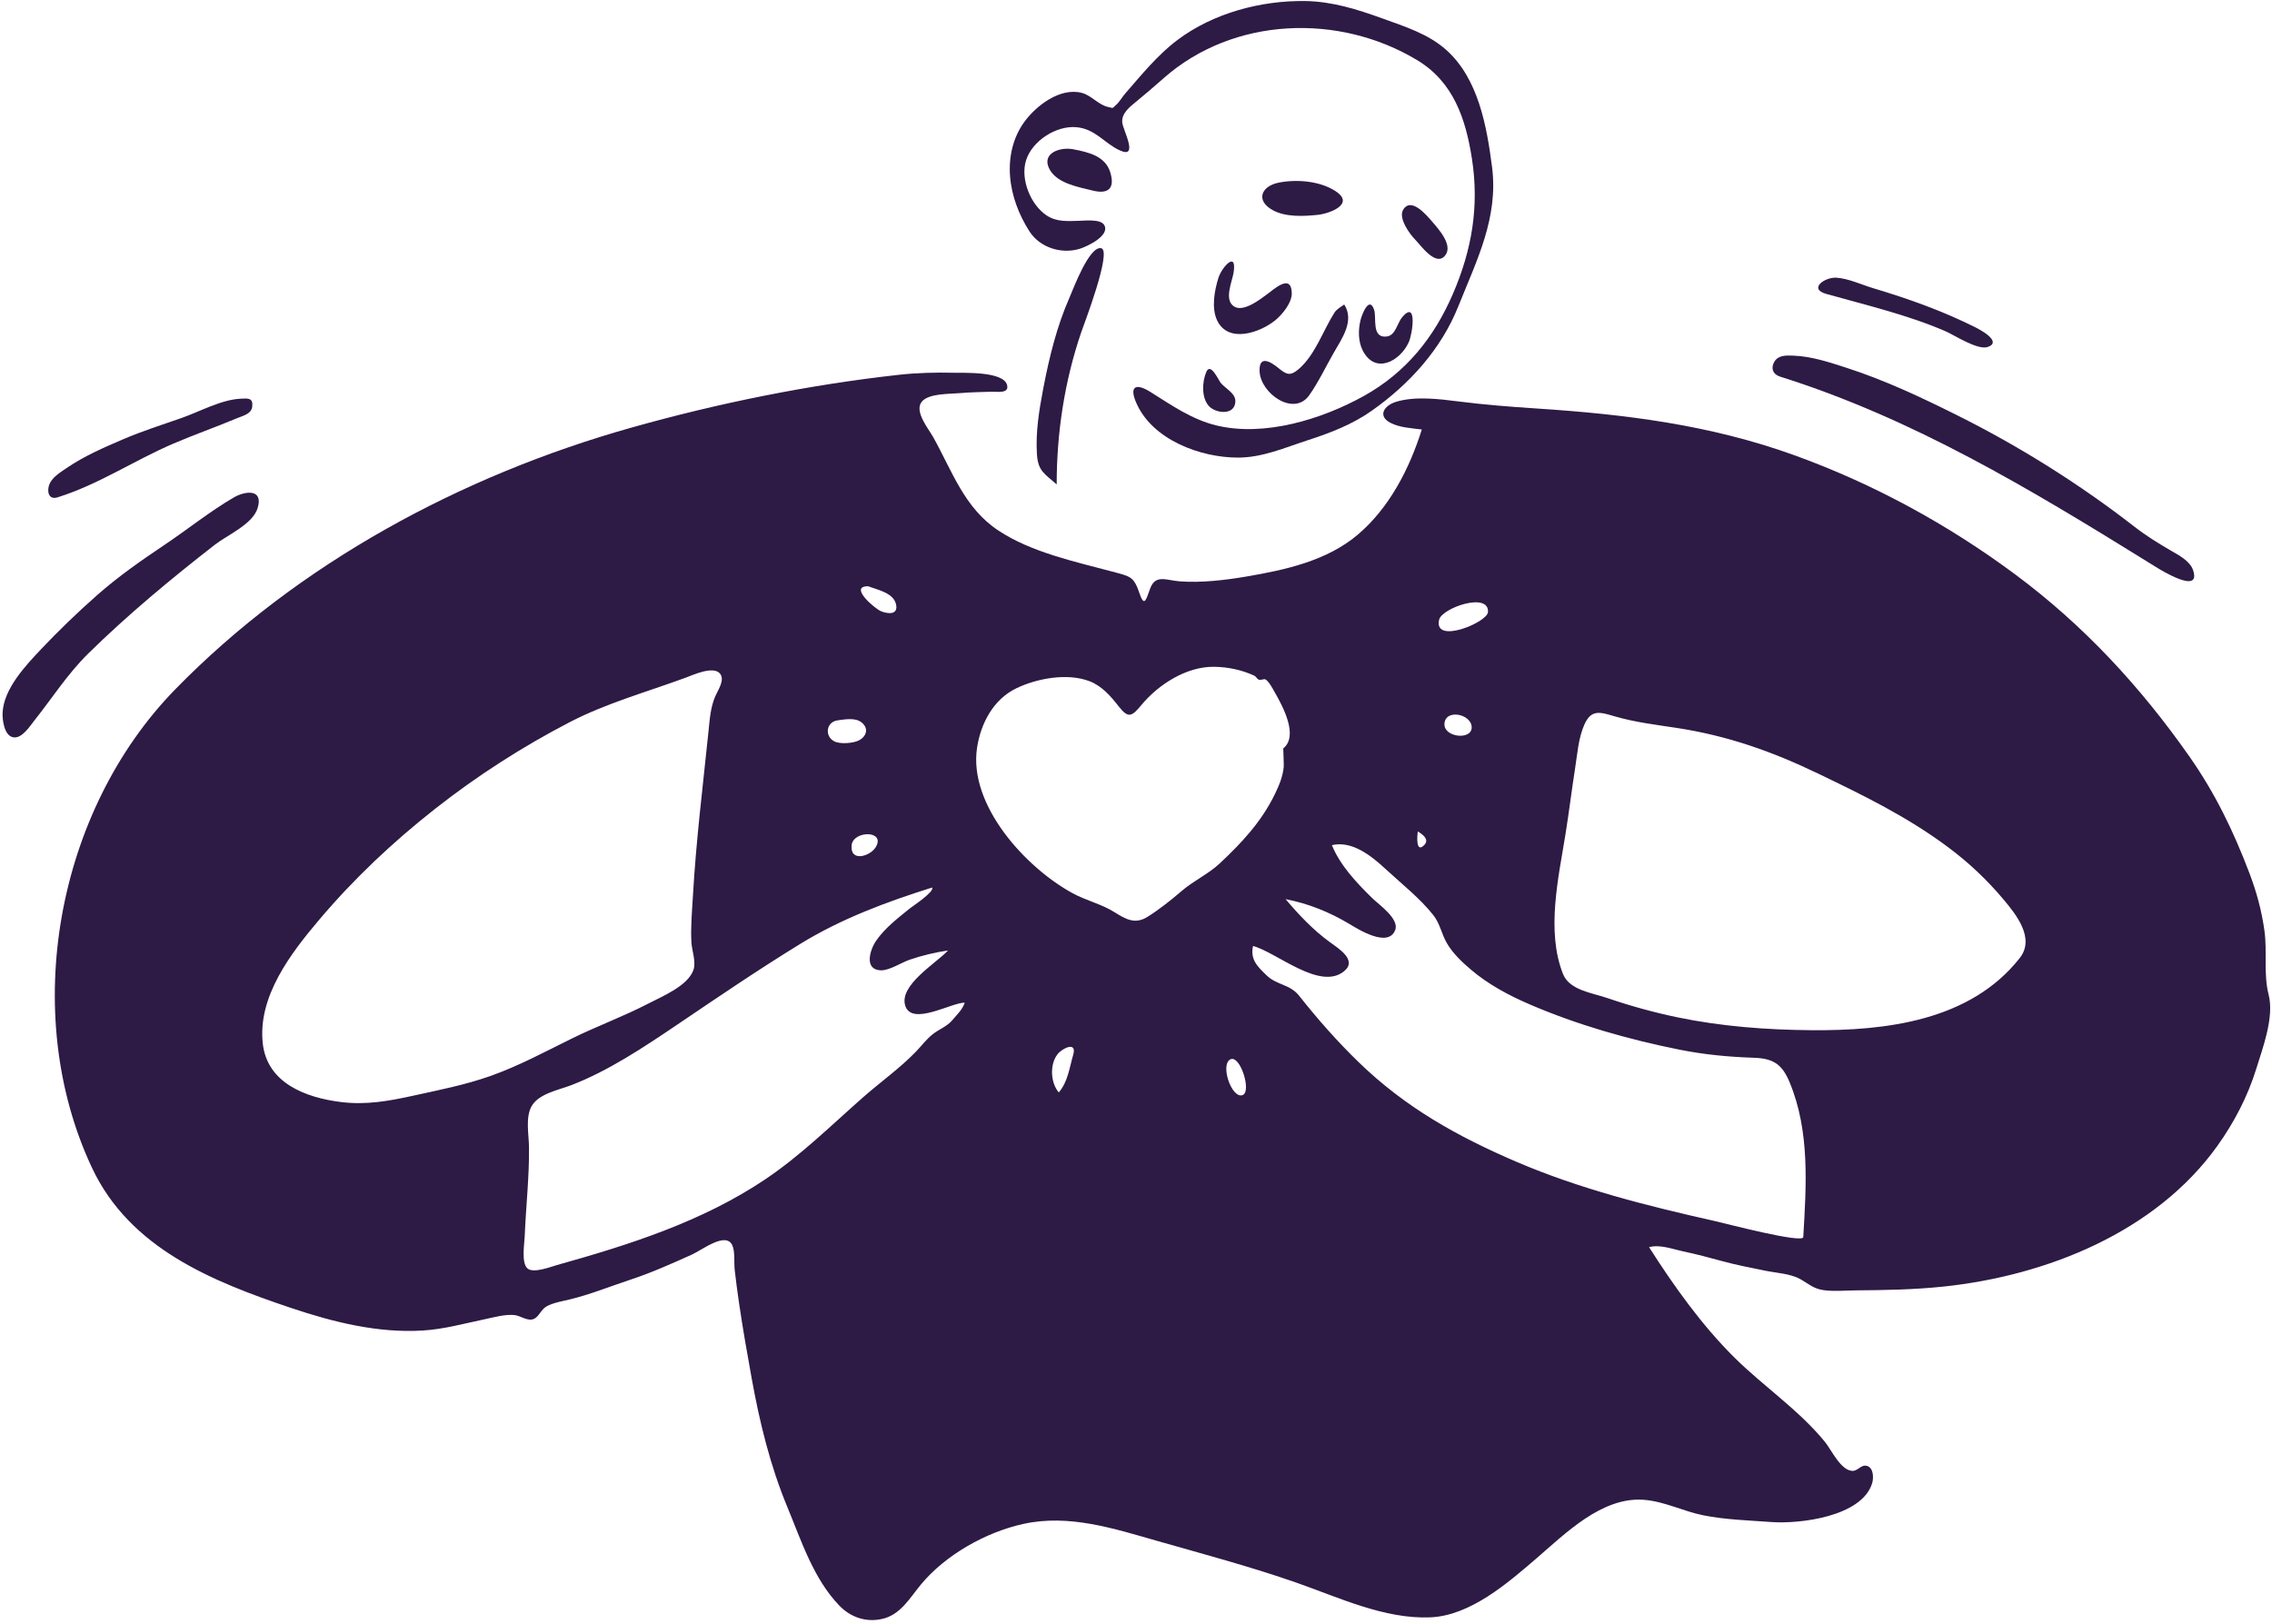 <svg width="456" height="326" viewBox="0 0 456 326" fill="none" xmlns="http://www.w3.org/2000/svg">
<path fill-rule="evenodd" clip-rule="evenodd" d="M405.365 192.294C395.427 204.9 378.532 206.892 363.526 206.768C354.516 206.694 345.488 206.016 336.654 204.179C331.891 203.189 327.161 201.878 322.559 200.302C319.52 199.261 314.995 198.741 313.701 195.484C310.289 186.891 312.8 176.115 314.205 167.393C314.919 162.956 315.456 158.493 316.151 154.053C316.596 151.213 316.808 148.07 317.999 145.412C319.393 142.299 321.154 142.921 324.102 143.781C328.164 144.967 332.334 145.46 336.51 146.097C346.702 147.654 355.594 150.792 364.856 155.24C374.015 159.638 382.899 163.979 391.069 170.095C395.208 173.194 398.774 176.558 402.097 180.508C404.664 183.559 408.495 188.323 405.365 192.294ZM361.925 248.286C361.845 249.643 346.27 245.546 344.221 245.086C330.773 242.07 317.058 238.634 304.363 233.184C292.512 228.098 282.071 222.278 272.746 213.24C268.4 209.028 264.49 204.592 260.749 199.867C258.874 197.499 256.312 197.774 254.222 195.771C252.341 193.968 250.898 192.56 251.486 189.865C256.186 191.103 264.864 198.887 269.736 194.956C272.513 192.716 268.661 190.375 266.883 189.077C263.541 186.636 260.683 183.624 258.026 180.463C262.588 181.347 266.834 183.056 270.804 185.434C272.568 186.491 278.614 190.322 280.021 186.67C280.888 184.421 276.788 181.596 275.51 180.352C272.371 177.298 268.983 173.733 267.317 169.627C271.437 168.671 275.32 171.855 278.126 174.449C281.24 177.328 285.058 180.35 287.669 183.668C289.017 185.379 289.31 187.4 290.362 189.246C291.547 191.323 293.441 193.103 295.251 194.639C298.739 197.6 302.819 199.78 307.006 201.583C316.575 205.703 326.832 208.619 337.031 210.664C342.035 211.668 346.916 212.13 351.995 212.3C355.942 212.433 357.689 213.613 359.196 217.25C363.274 227.09 362.533 237.916 361.925 248.286ZM244.796 173.302C242.514 175.438 239.549 176.777 237.163 178.83C235.064 180.636 232.643 182.564 230.3 184.024C227.799 185.583 225.931 184.49 223.679 183.08C221.036 181.424 217.997 180.754 215.274 179.273C205.86 174.149 194.343 161.595 196.101 150.067C196.846 145.182 199.371 140.374 203.958 138.158C208.124 136.145 214.18 135.028 218.636 136.71C221.15 137.66 222.949 139.755 224.559 141.815C226.437 144.217 227.157 143.838 229.069 141.522C232.492 137.378 238.136 133.743 243.716 133.83C246.489 133.874 249.244 134.459 251.742 135.61C252.08 135.766 252.269 136.238 252.608 136.398C253.026 136.595 253.711 136.186 254.001 136.37C254.733 136.833 255.463 138.279 255.884 139.013C257.577 141.958 260.625 147.734 257.554 150.213C257.552 150.215 257.69 153.568 257.648 153.951C257.432 155.952 256.74 157.603 255.849 159.433C253.173 164.93 249.222 169.163 244.796 173.302ZM249.347 219.813C247.185 220.485 244.856 213.71 246.93 212.628C248.907 211.597 251.304 219.205 249.347 219.813ZM215.392 211.712C214.643 214.271 214.327 217.176 212.496 219.258C210.82 217.269 210.654 213.599 212.28 211.554C213.209 210.387 216.211 208.916 215.392 211.712ZM284.573 166.872C284.561 166.938 287.174 168.187 285.899 169.554C284.157 171.421 284.397 167.787 284.573 166.872ZM295.373 146.015C295.343 148.603 289.865 147.978 289.904 145.375C289.952 142.172 295.405 143.272 295.373 146.015ZM288.834 124.389C289.376 122.019 298.905 118.724 298.645 122.853C298.515 124.923 287.684 129.425 288.834 124.389ZM191.154 204.733C190.085 206.017 188.568 206.523 187.288 207.509C185.945 208.542 184.986 209.882 183.813 211.094C180.593 214.424 176.717 217.16 173.243 220.218C166.856 225.84 160.737 231.884 153.656 236.653C141.001 245.173 126.327 249.833 111.759 253.913C110.552 254.251 107.076 255.615 105.882 254.599C104.594 253.503 105.249 249.646 105.308 248.188C105.549 242.21 106.246 236.161 106.171 230.191C106.14 227.739 105.422 224.253 106.701 222.01C108.13 219.504 112.118 218.771 114.585 217.828C122.084 214.962 129.307 210.127 135.931 205.65C144.074 200.145 152.297 194.549 160.677 189.41C168.886 184.376 177.942 181.005 187.099 178.129C187.524 179.021 183.154 181.89 182.654 182.292C180.259 184.221 177.652 186.22 175.874 188.766C174.615 190.568 173.324 194.647 176.8 194.752C178.485 194.803 180.977 193.172 182.505 192.645C185.029 191.774 187.63 191.163 190.27 190.765C188 193.264 180.307 197.753 181.706 201.91C183.065 205.943 190.92 201.236 193.624 201.236C193.181 202.643 192.067 203.635 191.154 204.733ZM98.346 215.99C93.315 217.759 88.159 218.765 82.966 219.907C78.017 220.996 73.442 221.816 68.373 221.179C61.374 220.299 53.629 217.4 52.742 209.447C51.69 200.024 58.344 191.365 64.059 184.605C71.013 176.38 78.822 169.027 87.285 162.369C95.739 155.717 104.863 149.853 114.423 144.902C121.695 141.136 129.909 138.849 137.598 136.022C139.061 135.485 143.108 133.595 144.476 135.161C145.582 136.427 144.077 138.537 143.573 139.713C142.59 142.005 142.454 144.312 142.2 146.773C141.067 157.763 139.702 168.751 139.074 179.788C138.899 182.865 138.591 186.082 138.771 189.161C138.87 190.866 139.757 193.037 139.166 194.702C138.03 197.902 132.829 200.02 130.072 201.449C125.137 204.008 119.912 205.917 114.926 208.365C109.451 211.053 104.12 213.958 98.346 215.99ZM168.118 144.577C169.499 144.388 171.568 144.012 172.799 144.906C174.404 146.073 173.983 147.696 172.5 148.542C171.329 149.211 168.589 149.394 167.432 148.787C165.461 147.754 165.794 144.897 168.118 144.577ZM175.766 170.027C174.65 171.885 170.572 173.104 170.927 169.636C171.232 166.666 177.821 166.604 175.766 170.027ZM174.252 117.668C176.046 118.363 179.301 118.958 179.833 121.265C180.329 123.413 178.293 123.271 176.825 122.68C175.616 122.195 170.235 117.631 174.252 117.668ZM455.316 199.6C454.268 195.522 455.066 191.008 454.488 186.832C453.927 182.784 452.918 179.064 451.47 175.249C448.263 166.803 444.589 159.2 439.391 151.788C429.601 137.829 418.242 125.533 404.526 115.337C390.986 105.272 375.992 97.092 360.108 91.359C343.266 85.279 326.312 83.162 308.55 81.997C303.246 81.65 297.947 81.237 292.673 80.567C288.818 80.077 283.986 79.474 280.175 80.655C277.78 81.397 276.443 83.485 279.051 84.855C280.9 85.827 283.322 85.943 285.364 86.201C282.897 94.04 278.882 101.905 272.52 107.302C266.309 112.571 257.998 114.377 250.16 115.714C245.909 116.438 241.15 116.998 236.833 116.686C234.104 116.489 231.975 115.225 230.873 118.036C230.109 119.989 229.748 122.132 228.74 119.183C227.549 115.697 226.964 115.719 223.258 114.729C215.678 112.704 206.989 110.857 200.376 106.478C193.516 101.935 191.13 94.585 187.3 87.741C186.353 86.049 183.496 82.626 184.956 80.688C186.291 78.915 190.632 79.092 192.62 78.907C194.718 78.712 196.829 78.703 198.934 78.622C200.153 78.575 202.606 79.074 202.116 77.253C201.375 74.507 193.445 74.859 191.475 74.815C187.813 74.733 184.1 74.817 180.456 75.22C162.388 77.219 144.158 80.913 126.674 85.84C92.752 95.399 59.898 113.012 35.142 138.387C11.379 162.744 3.85 203.277 18.459 234.377C26.051 250.54 42.527 257.18 58.498 262.543C66.922 265.371 75.843 267.583 84.798 267.05C89.096 266.793 93.173 265.636 97.365 264.765C99.192 264.384 101.272 263.778 103.15 263.931C104.571 264.047 105.937 265.351 107.27 264.658C108.216 264.166 108.627 262.754 109.784 262.152C111.172 261.43 112.855 261.169 114.354 260.805C118.522 259.793 122.558 258.151 126.632 256.805C130.844 255.413 134.819 253.62 138.861 251.807C140.902 250.892 145.625 247.169 146.955 249.891C147.562 251.133 147.303 253.528 147.451 254.831C147.71 257.109 148.014 259.382 148.346 261.65C149.078 266.644 149.955 271.617 150.853 276.584C152.474 285.547 154.563 294.127 158.056 302.557C160.845 309.289 163.294 316.919 168.473 322.273C170.734 324.611 173.819 325.663 177.062 324.928C180.75 324.092 182.586 320.742 184.825 318.033C189.752 312.072 197.886 307.504 205.396 305.86C214.594 303.846 223.552 306.791 232.331 309.294C241.617 311.942 251.071 314.465 260.186 317.648C268.679 320.615 277.85 324.995 287.061 324.614C295.094 324.282 302.597 317.744 308.39 312.761C314.208 307.756 321.483 300.428 329.85 301.017C334.004 301.31 337.79 303.314 341.836 304.129C346.278 305.023 351.005 305.15 355.522 305.484C361.13 305.897 373.675 304.436 375.75 297.689C376.058 296.688 376.059 294.628 374.738 294.227C373.522 293.859 372.901 295.281 371.749 295.216C369.406 295.084 367.575 290.998 366.288 289.416C361.093 283.031 353.967 278.268 348.137 272.5C341.555 265.987 335.935 258.096 330.975 250.313C333.217 249.73 335.637 250.698 337.807 251.157C340.444 251.716 343.013 252.391 345.612 253.107C348.476 253.895 351.381 254.437 354.287 255.038C356.456 255.486 359.335 255.621 361.292 256.709C363.001 257.659 363.955 258.679 366.076 258.954C368.234 259.234 370.449 258.998 372.616 258.984C378.478 258.944 384.328 258.835 390.162 258.215C410.778 256.025 432.631 247.305 445.028 230C448.4 225.292 451.116 220.078 452.832 214.544C454.172 210.224 456.482 204.136 455.316 199.6Z" fill="#2D1A45"/>
<path fill-rule="evenodd" clip-rule="evenodd" d="M261.956 0.208C267.374 0.284 272.452 1.891 277.5 3.717C281.939 5.323 286.672 6.809 290.262 10.014C296.718 15.78 298.4 25.328 299.457 33.496C300.775 43.688 296.389 52.24 292.698 61.461C289.245 70.086 282.909 77.072 275.377 82.396C271.431 85.185 267.07 86.868 262.507 88.344C257.872 89.844 253.383 91.851 248.425 91.844C240.894 91.833 231.253 88.256 228.045 80.837C226.585 77.459 228.007 76.853 230.929 78.689C235.169 81.352 239.256 84.226 244.21 85.408C253.819 87.7 265.327 84.149 273.752 79.464C282.174 74.779 287.828 67.743 291.606 58.981C295.419 50.142 296.9 41.432 295.43 31.903C294.184 23.827 291.705 16.451 284.428 12.067C268.718 2.605 247.552 3.367 233.582 15.664C231.666 17.35 229.772 18.99 227.797 20.6C226.542 21.623 225.064 22.851 225.247 24.62C225.402 26.135 228.633 31.977 224.743 30.183C221.589 28.728 219.875 25.884 216.055 25.531C211.989 25.156 207.139 28.28 205.923 32.211C204.763 35.962 206.831 41.094 210.072 43.246C212.079 44.579 214.287 44.373 216.565 44.319C217.696 44.292 220.845 43.925 221.593 45.12C222.917 47.235 218.245 49.458 216.738 49.925C213.069 51.063 208.733 49.724 206.624 46.449C204.48 43.12 203.012 39.266 202.717 35.3C202.435 31.499 203.297 27.652 205.539 24.531C207.924 21.213 212.785 17.492 217.143 18.645C219.034 19.145 220.554 21.1 222.41 21.471C223.581 21.705 223.088 21.872 224.059 21.004C224.675 20.453 225.257 19.436 225.826 18.783C229.097 15.028 232.331 11.021 236.334 8.015C243.511 2.626 253.051 0.081 261.956 0.208ZM242.108 74.654C242.957 72.665 244.516 76.214 244.977 76.808C245.89 77.982 248.036 78.896 247.943 80.627C247.791 83.487 243.893 82.956 242.594 81.465C241.115 79.767 241.27 76.62 242.108 74.654ZM269.795 61.117C271.897 64.394 269.335 67.93 267.673 70.83C266.083 73.603 264.607 76.737 262.757 79.343C259.685 83.671 253.003 78.989 252.805 74.541C252.653 71.137 255.065 72.619 256.613 73.891C258.206 75.2 258.961 75.526 260.632 74.096C263.992 71.217 265.501 66.403 267.824 62.758C268.285 62.035 269.119 61.6 269.795 61.117ZM275.788 62.171C276.33 63.755 275.193 67.953 278.354 67.534C280.101 67.302 280.474 64.795 281.393 63.701C284.481 60.023 283.534 66.979 282.727 68.721C280.948 72.558 275.969 75.202 273.5 70.334C272.582 68.523 272.586 66.237 273.052 64.29C273.306 63.23 274.787 59.245 275.788 62.171ZM247.594 54.667C247.314 56.515 245.577 60.199 247.698 61.521C249.565 62.685 252.816 60.157 254.254 59.102C255.747 58.005 259.132 54.858 259.265 58.774C259.333 60.77 257.335 63.165 255.909 64.315C252.867 66.767 246.546 68.967 244.304 64.351C243.083 61.837 243.751 58.257 244.559 55.723C245.213 53.669 248.27 50.201 247.594 54.667ZM287.492 44.545C288.73 45.983 291.664 49.204 290.068 51.251C288.203 53.644 285.173 49.253 283.978 48.031C282.901 46.931 280.637 43.796 281.602 42.133C283.201 39.382 286.405 43.283 287.492 44.545ZM268.035 38.355C272.081 40.991 266.761 42.889 264.456 43.126C261.666 43.41 258.1 43.599 255.538 42.23C251.906 40.29 253.117 37.359 256.637 36.657C260.246 35.939 264.894 36.309 268.035 38.355ZM215.43 29.963C218.406 30.543 221.804 31.296 222.818 34.54C223.864 37.893 222.361 39.005 219.321 38.251C216.509 37.552 212.309 36.849 210.719 34.102C208.819 30.82 212.671 29.427 215.43 29.963Z" fill="#2D1A45"/>
<path fill-rule="evenodd" clip-rule="evenodd" d="M51.698 102.005C50.699 105.23 45.645 107.369 43.124 109.329C34.309 116.188 25.694 123.329 17.724 131.156C13.587 135.219 10.456 140.133 6.868 144.652C5.993 145.755 4.442 148.225 2.726 147.993C0.842 147.739 0.461 144.495 0.521 143.078C0.727 138.247 5.139 133.582 8.286 130.255C11.825 126.515 15.61 122.87 19.474 119.463C23.729 115.714 28.346 112.491 33.052 109.336C37.672 106.237 42.102 102.658 46.907 99.851C49.171 98.529 52.929 98.026 51.698 102.005ZM359.867 71.379C363.547 71.495 367.138 72.702 370.608 73.822C378.242 76.288 385.513 79.707 392.682 83.282C405.252 89.547 417.348 97.127 428.436 105.746C430.754 107.547 433.13 109.007 435.65 110.48C437.263 111.423 439.563 112.575 440.185 114.498C441.763 119.386 433.795 114.48 432.665 113.778L431.074 112.792C407.483 98.17 383.919 83.964 357.234 75.579C355.812 75.132 355.37 73.865 356.116 72.608C356.924 71.246 358.5 71.336 359.867 71.379ZM50.624 81.609C50.453 83.098 48.768 83.436 47.631 83.914C43.388 85.696 39.04 87.216 34.809 89.028C26.956 92.39 19.745 97.269 11.548 99.82C9.675 100.405 9.399 98.514 9.9 97.228C10.459 95.792 12.136 94.784 13.349 93.954C16.849 91.556 20.819 89.832 24.705 88.167C28.559 86.514 32.526 85.265 36.477 83.879C40.149 82.592 44.41 80.195 48.353 80.019L48.526 80.01C49.781 79.947 50.823 79.862 50.624 81.609ZM366.565 58.998C362.813 57.943 366.357 55.568 368.587 55.735C371.074 55.921 373.478 57.096 375.837 57.804C383.049 59.969 389.734 62.337 396.471 65.699C397.476 66.201 401.903 68.579 398.975 69.633C396.945 70.362 392.206 67.231 390.464 66.48C382.807 63.179 374.58 61.253 366.565 58.998Z" fill="#2D1A45"/>
<path fill-rule="evenodd" clip-rule="evenodd" d="M217.006 66.686C217.475 65.31 223.276 50.27 221.005 49.816C218.601 49.335 215.386 58.062 214.689 59.638C212.112 65.461 210.587 71.709 209.391 77.955C208.559 82.304 207.827 86.76 208.119 91.206C208.343 94.623 209.754 95.141 212.08 97.234C212.08 86.855 213.657 76.51 217.006 66.686Z" fill="#2D1A45"/>
</svg>
